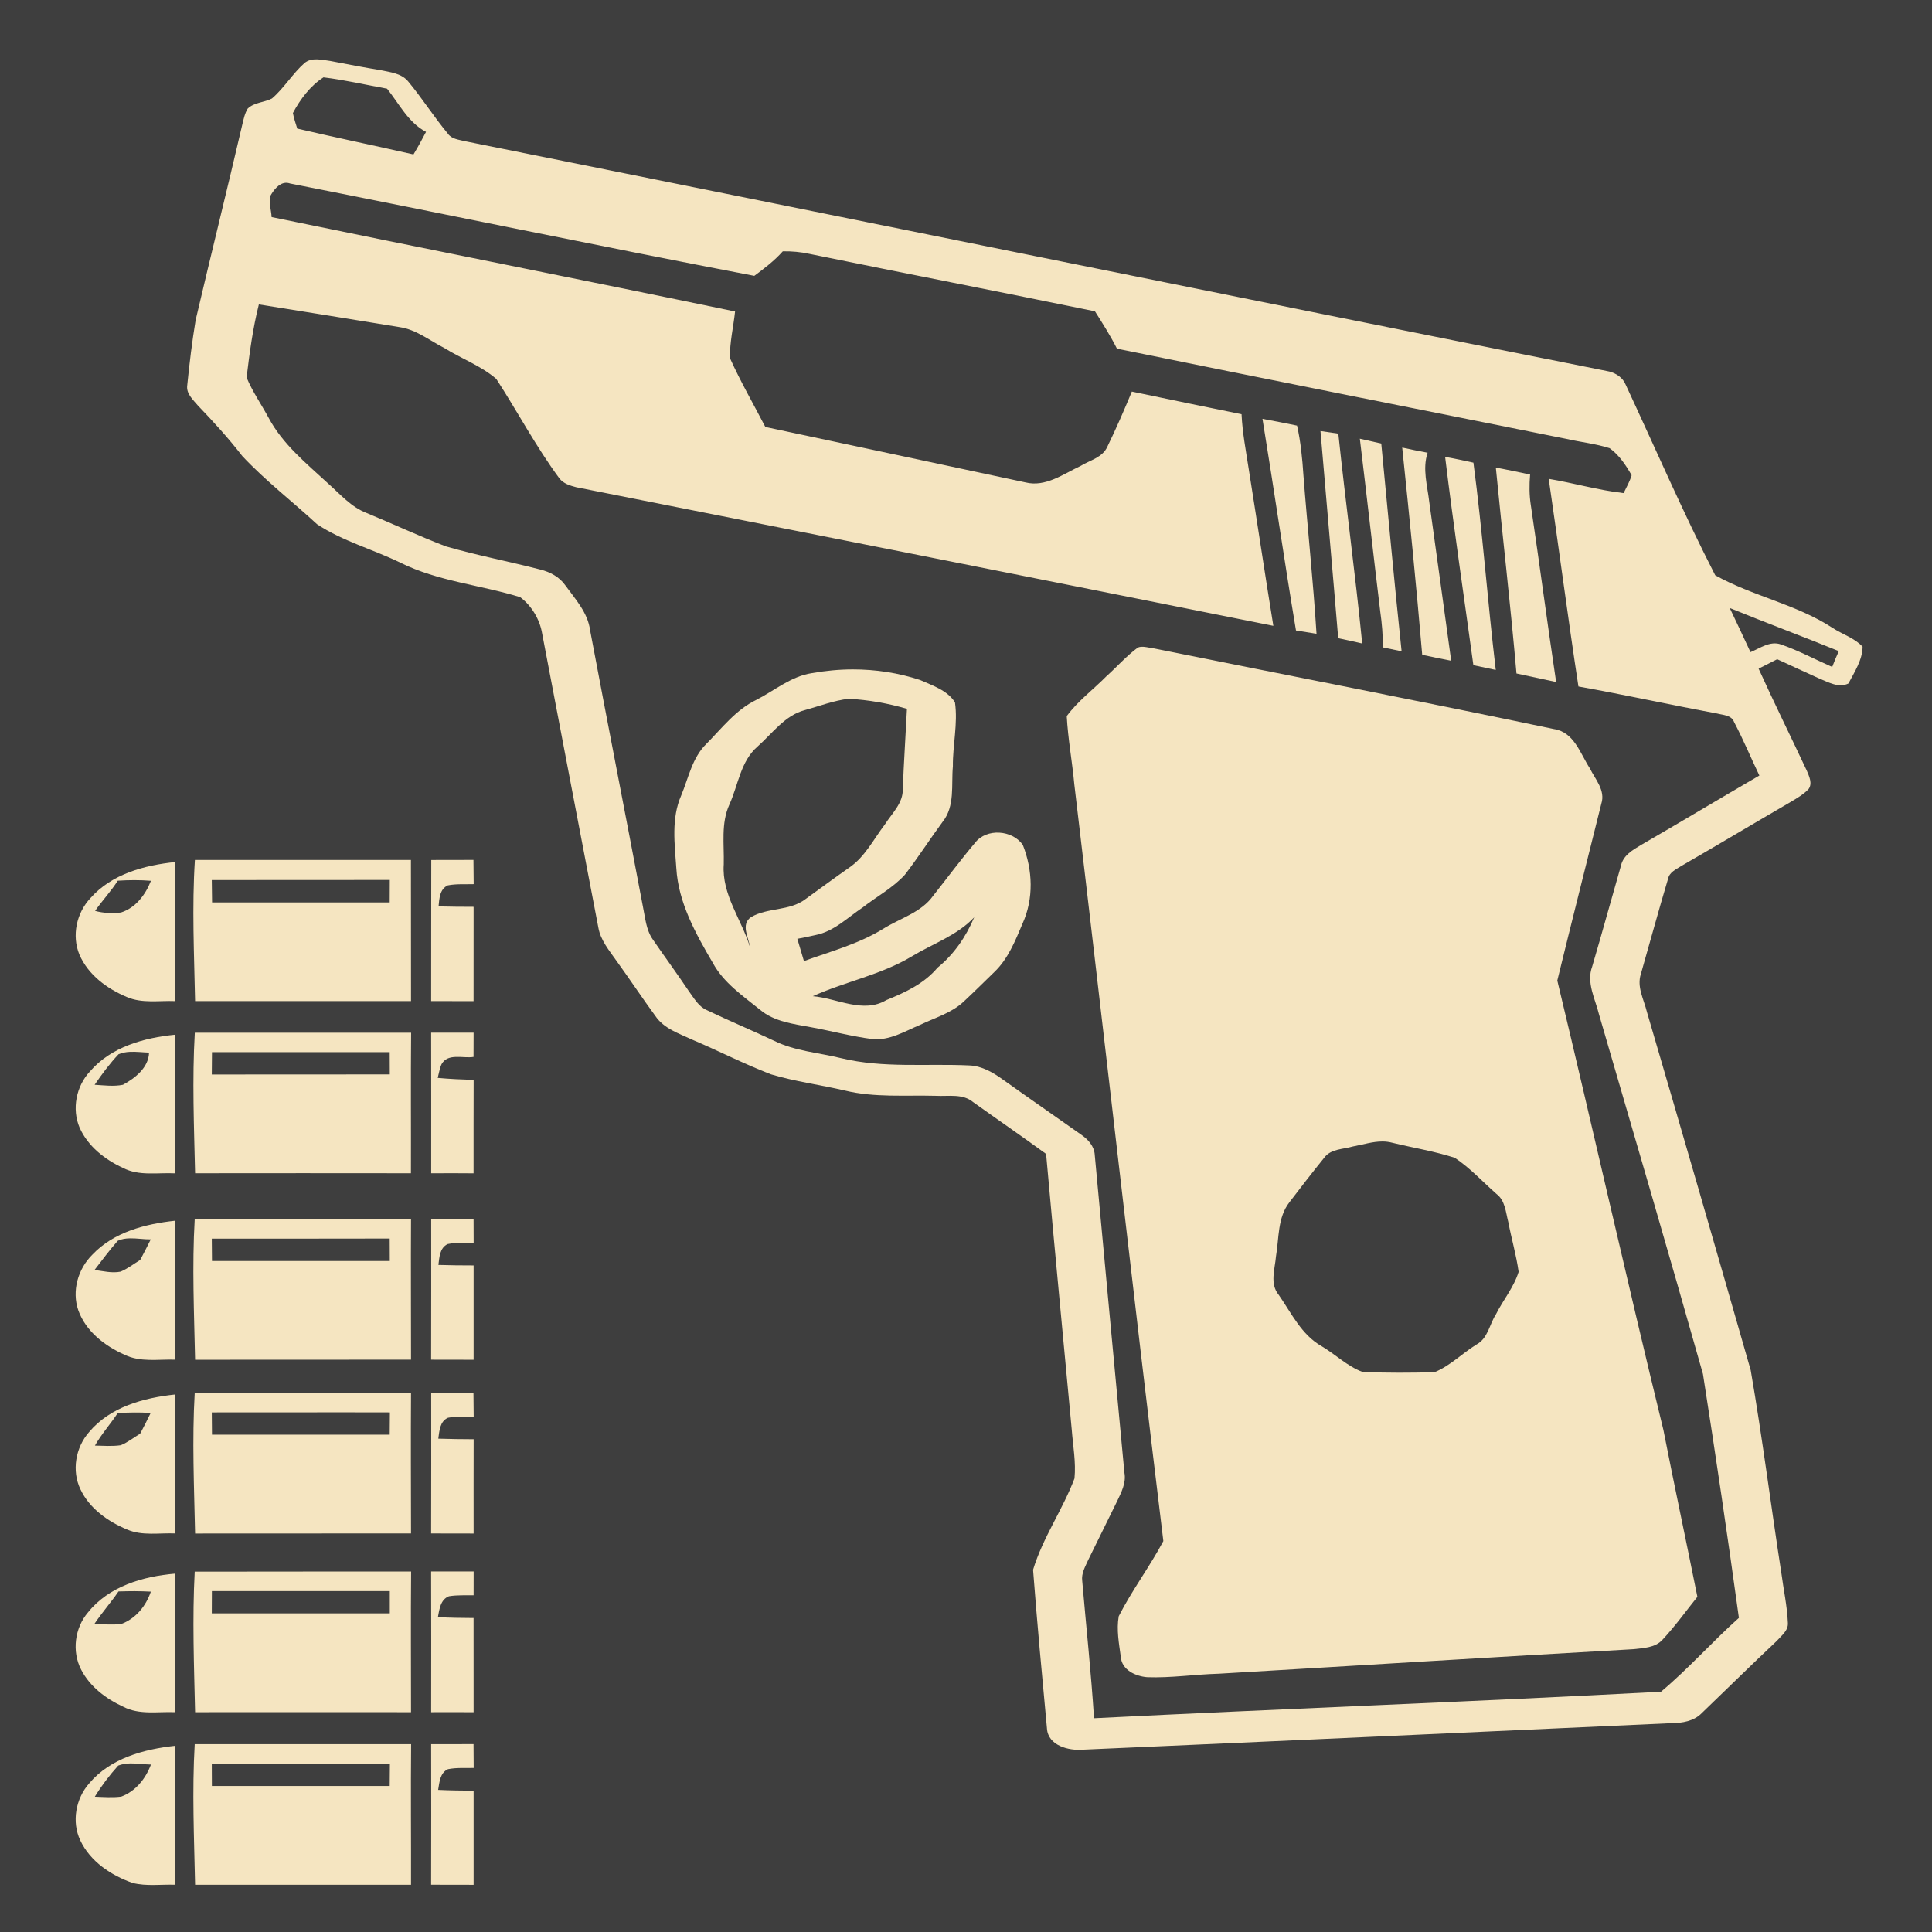<?xml version="1.0" encoding="UTF-8" standalone="no"?>
<svg
   xmlns:dc="http://purl.org/dc/elements/1.1/"
   xmlns:cc="http://creativecommons.org/ns#"
   xmlns:rdf="http://www.w3.org/1999/02/22-rdf-syntax-ns#"
   xmlns:svg="http://www.w3.org/2000/svg"
   xmlns="http://www.w3.org/2000/svg"
   xmlns:sodipodi="http://sodipodi.sourceforge.net/DTD/sodipodi-0.dtd"
   xmlns:inkscape="http://www.inkscape.org/namespaces/inkscape"
   width="1280"
   height="1280"
   viewBox="0 0 1024 1024"
   version="1.1"
   id="svg2"
   inkscape:version="0.48.1 "
   sodipodi:docname="destroy_sentry_with_pistol.svg">
  <defs
     id="defs98" />
  <sodipodi:namedview
     pagecolor="#ffffff"
     bordercolor="#666666"
     borderopacity="1"
     objecttolerance="10"
     gridtolerance="10"
     guidetolerance="10"
     inkscape:pageopacity="0"
     inkscape:pageshadow="2"
     inkscape:window-width="1920"
     inkscape:window-height="1018"
     id="namedview96"
     showgrid="false"
     fit-margin-top="0"
     fit-margin-left="0"
     fit-margin-right="0"
     fit-margin-bottom="0"
     inkscape:zoom="0.6609375"
     inkscape:cx="466.00473"
     inkscape:cy="640"
     inkscape:window-x="-8"
     inkscape:window-y="-8"
     inkscape:window-maximized="1"
     inkscape:current-layer="layer1"
     inkscape:snap-page="true" />
  <g
     inkscape:groupmode="layer"
     id="layer1"
     inkscape:label="background">
    <rect
       style="fill:#3e3e3e;fill-opacity:1;fill-rule:nonzero;stroke:none"
       id="rect3040"
       width="1280"
       height="1280"
       x="0"
       y="0"
       transform="scale(0.8,0.8)" />
  </g>
  <g
     inkscape:groupmode="layer"
     id="layer2"
     inkscape:label="foreground">
    <path
       style="fill:#f5e5c1"
       d="m 168,31.45 c -2.353,-0.06 -4.67,0.36 -6.6,1.95 -6.4,5.68 -10.77,13.22 -17.25,18.8 -4.1,2.14 -9.37,2.01 -12.85,5.35 -1.58,2.54 -2.15,5.51 -2.85,8.35 -8.04,34.62 -16.65,69.1 -24.75,103.7 -1.9,11.44 -3.29,23.01 -4.45,34.55 -0.68,4.5 3.05,7.7 5.65,10.8 8.24,8.58 16.27,17.38 23.55,26.8 12.24,13.04 26.48,23.98 39.6,36.1 13.52,8.96 29.56,13.27 44.1,20.35 19.96,9.94 42.49,11.8 63.55,18.3 6.04,4.5 10.41,11.8 11.65,19.3 9.84,51.98 19.9,103.94 29.8,155.9 1.18,6.74 5.75,12.06 9.55,17.5 7.04,9.7 13.62,19.69 20.7,29.35 4.5,6.64 12.48,9.21 19.4,12.45 14.02,5.94 27.58,12.92 41.8,18.4 12.82,3.84 26.16,5.56 39.2,8.6 15.78,3.84 32.12,2.36 48.2,2.8 6.64,0.38 14.24,-1.31 19.8,3.35 12.84,9.18 25.89,18.15 38.65,27.45 4.36,48.74 9.06,97.46 13.6,146.2 0.66,8.58 2.29,17.18 1.45,25.8 -6.26,16.56 -16.83,31.44 -21.95,48.4 2.12,28 4.75,56.04 7.35,84 0.48,9.22 11.53,12.01 19.15,11.35 104,-4.54 207.95,-9.33 311.95,-14.05 5.68,-0.04 11.79,-1.04 15.95,-5.3 13.26,-12.72 26.3,-25.62 39.7,-38.2 2.48,-2.84 6.35,-5.56 5.95,-9.8 -0.38,-8.86 -2.31,-17.56 -3.45,-26.3 -5.56,-35.82 -10.07,-71.8 -16.25,-107.5 -18.12,-63.34 -36.46,-126.63 -55,-189.85 -1.6,-6.6 -5.48,-13.29 -3.2,-20.15 4.82,-16.78 9.38,-33.68 14.4,-50.4 0.72,-3.58 4.28,-5 7,-6.8 19.4,-11.18 38.62,-22.71 58,-33.95 3.32,-2.02 6.82,-3.97 9.5,-6.85 2.14,-3.02 0.27,-6.74 -0.95,-9.7 -8.44,-18.06 -17.33,-35.94 -25.55,-54.1 3.26,-1.66 6.57,-3.34 9.85,-5 7.48,3.42 14.93,6.92 22.45,10.3 4.76,1.88 10.18,5.11 15.3,2.55 3.2,-6.02 7.48,-12.62 7.5,-19.5 -4.32,-4.66 -10.81,-6.57 -16.05,-10.05 C 952.01,320.24 928.9,315.96 909.1,304.9 892.18,271.88 877.38,237.66 861.7,204 c -1.5,-3.78 -5,-6.12 -8.8,-7.1 C 650.62,156.58 448.51,115.36 246.25,74.8 c -3.14,-0.82 -6.92,-1.08 -8.9,-4 -7.34,-8.84 -13.53,-18.61 -20.85,-27.45 -3.52,-4.48 -9.54,-5.05 -14.7,-6.15 -8.98,-1.46 -17.86,-3.18 -26.8,-4.9 -2.22,-0.29 -4.647,-0.79 -7,-0.85 z m 3.45,9.55 c 11.34,1.36 22.46,3.98 33.7,6 6.42,8 11.23,17.92 20.65,22.9 -2.1,4.04 -4.29,8.05 -6.65,11.95 -20.52,-4.66 -41.12,-8.92 -61.6,-13.7 -0.84,-2.74 -1.8,-5.43 -2.3,-8.25 3.88,-7.28 9.18,-14.38 16.2,-18.9 z m -20.2,55.9 c 0.795,-0.069 1.626,0.043 2.5,0.35 82.04,16.14 163.91,33.23 246.05,48.95 5.34,-3.96 10.66,-8 15.1,-13 4.72,-0.08 9.48,0.33 14.1,1.35 50.42,10.3 100.93,20.09 151.35,30.45 4.1,6.48 8.21,12.94 11.65,19.8 79.4,16.2 158.91,31.87 238.35,47.85 7.58,1.74 15.38,2.52 22.8,4.9 5.02,3.62 8.63,9.03 11.65,14.35 -1,3.32 -2.73,6.35 -4.25,9.45 -13.42,-1.52 -26.4,-5.33 -39.7,-7.55 5.38,36.68 10.15,73.41 15.75,110.05 24.54,4.4 48.88,9.76 73.4,14.3 3.2,0.88 7.72,0.79 9.1,4.55 4.88,9.24 8.88,18.91 13.4,28.35 -20.96,12.18 -41.72,24.66 -62.7,36.8 -4.4,2.6 -9.47,5.51 -10.65,10.95 -5.12,17.8 -10.01,35.67 -15.25,53.45 -3.22,8.64 1.63,17.23 3.65,25.55 18.5,63.44 37.07,126.87 55.05,190.45 6.74,43.02 13.11,86.11 19.05,129.25 -14.14,12.66 -26.78,26.99 -41.3,39.15 -100.12,5.34 -200.36,9.01 -300.5,14.05 -1.54,-24.3 -4.17,-48.51 -6.25,-72.75 -0.56,-4.06 1.64,-7.68 3.2,-11.2 5.1,-10.28 10.12,-20.62 15.2,-30.9 2.26,-4.78 5.01,-9.85 3.95,-15.35 -5.26,-56.06 -10.52,-112.14 -15.7,-168.2 -0.22,-4.8 -3.55,-8.44 -7.35,-11 -13.72,-9.7 -27.52,-19.24 -41.2,-29 -5.26,-3.8 -11.21,-7.32 -17.85,-7.6 -22.68,-1.08 -45.72,1.55 -68,-3.85 -11.9,-2.94 -24.53,-3.73 -35.65,-9.25 -11.82,-5.6 -23.87,-10.59 -35.65,-16.25 -4.44,-1.96 -6.79,-6.45 -9.55,-10.15 -6.16,-9.22 -12.74,-18.11 -19,-27.25 -3.64,-5.18 -4.02,-11.7 -5.3,-17.7 -9.22,-48.76 -18.77,-97.47 -27.95,-146.25 -1.22,-9.34 -7.85,-16.48 -13.15,-23.8 -3.08,-4.4 -7.98,-7.02 -13.1,-8.3 -16.66,-4.32 -33.61,-7.52 -50.15,-12.3 -14.16,-5.42 -27.9,-11.87 -41.9,-17.65 -8.3,-3.14 -14.14,-10.03 -20.6,-15.75 -11.48,-10.6 -24.04,-20.76 -31.5,-34.8 -3.86,-7.12 -8.53,-13.82 -11.65,-21.3 1.56,-12.98 3.28,-26.05 6.5,-38.75 24.92,3.94 49.8,8.01 74.7,12.05 8.74,1.3 15.8,7.08 23.5,11 9.08,5.68 19.51,9.43 27.65,16.45 11.3,17.4 21.04,35.93 33.4,52.65 2.14,2.84 5.7,3.89 9,4.75 123.18,24.34 246.33,48.79 369.45,73.45 -4.54,-27.88 -8.69,-55.85 -13.15,-83.75 -1.46,-9.44 -3.26,-18.84 -3.7,-28.4 -19.4,-3.96 -38.79,-7.92 -58.15,-12 -4.08,9.86 -8.34,19.65 -13,29.25 -2.54,5.7 -9.25,7.15 -14.15,10.15 -9.12,4.26 -18.55,11.35 -29.15,8.75 -45.98,-9.78 -91.95,-19.68 -137.95,-29.4 -6.28,-12.12 -13.13,-23.99 -18.75,-36.45 -0.2,-8.32 1.82,-16.51 2.7,-24.75 -81.82,-17.02 -163.81,-33.15 -245.65,-50.05 -0.14,-3.8 -1.74,-7.78 -0.5,-11.5 1.674,-2.909 4.355,-6.353 7.8,-6.65 z M 916.8,322.25 c 19.16,7.84 38.6,15.03 57.8,22.85 -1.26,2.76 -2.42,5.56 -3.5,8.4 -9.06,-3.98 -17.84,-8.71 -27.2,-11.95 -5.76,-2 -11.02,2.02 -16.1,4.1 -3.64,-7.82 -7.28,-15.62 -11,-23.4 z"
       id="path6"
       inkscape:connector-curvature="0" />
    <path
       d="m 669.14,222 c 6.12,1.08 12.22,2.36 18.32,3.58 1.96,8.62 2.8,17.44 3.38,26.24 2.16,28.04 5.18,56.02 6.94,84.1 -3.64,-0.62 -7.26,-1.2 -10.88,-1.76 -6.24,-37.34 -11.66,-74.8 -17.76,-112.16 z"
       id="path12"
       inkscape:connector-curvature="0"
       style="fill:#f5e5c1" />
    <path
       d="m 699.88,228.46 c 3.16,0.44 6.3,0.9 9.46,1.38 3.9,37.12 8.98,74.08 12.66,111.22 -4.24,-0.96 -8.48,-1.92 -12.72,-2.8 -3.04,-36.62 -6.32,-73.2 -9.4,-109.8 z"
       id="path14"
       inkscape:connector-curvature="0"
       style="fill:#f5e5c1" />
    <path
       d="m 720.74,232.52 c 3.78,0.82 7.58,1.68 11.36,2.58 3.54,36.7 6.9,73.42 10.78,110.1 -3.34,-0.7 -6.64,-1.4 -9.94,-2.08 0.06,-6.36 -0.48,-12.7 -1.38,-19 -3.7,-30.52 -7.12,-61.08 -10.82,-91.6 z"
       id="path16"
       inkscape:connector-curvature="0"
       style="fill:#f5e5c1" />
    <path
       d="m 743.2,237.22 c 4.48,1 8.96,1.9 13.46,2.74 -2.84,8.56 -0.12,17.36 0.86,25.96 3.94,28.08 7.76,56.18 11.64,84.28 -5.14,-1.02 -10.26,-2 -15.36,-3.14 -3.12,-36.66 -6.78,-73.26 -10.6,-109.84 z"
       id="path18"
       inkscape:connector-curvature="0"
       style="fill:#f5e5c1" />
    <path
       d="m 765.94,242.16 c 5.02,0.88 10,1.96 15,3.06 4.84,36.52 7.48,73.3 11.84,109.86 -3.96,-0.82 -7.9,-1.7 -11.86,-2.52 -5.04,-36.78 -10.5,-73.54 -14.98,-110.4 z"
       id="path20"
       inkscape:connector-curvature="0"
       style="fill:#f5e5c1" />
    <path
       d="m 792.82,247.84 c 6.08,1.1 12.1,2.42 18.16,3.68 -0.46,5.44 -0.46,10.94 0.4,16.34 4.64,31.18 8.72,62.44 13.4,93.62 -7,-1.54 -14.02,-2.98 -21.02,-4.52 -3.16,-36.42 -7.4,-72.74 -10.94,-109.12 z"
       id="path22"
       inkscape:connector-curvature="0"
       style="fill:#f5e5c1" />
    <path
       d="m 604.9,342.8 c -0.618,0.039 -1.21,0.16 -1.8,0.4 -6.08,4.46 -11.08,10.23 -16.7,15.25 -6.96,7.06 -15.14,13.08 -21,21.1 0.64,12.1 2.9,24.04 4,36.1 15.88,133.7 30.94,267.49 47.2,401.15 -7.26,13.64 -16.65,26.09 -23.65,39.85 -1.26,7.1 0.14,14.47 1.1,21.55 0.52,6.96 7.85,10.23 13.95,10.75 12.68,0.46 25.29,-1.51 37.95,-1.85 73.28,-4.28 146.55,-8.86 219.85,-13 5.3,-0.66 11.47,-0.7 15.35,-5 6.68,-7.14 12.38,-15.13 18.5,-22.75 -5.9,-29.48 -12.22,-58.9 -18,-88.4 -19.36,-79.26 -37.21,-158.89 -56.25,-238.25 7.66,-31.28 15.57,-62.54 23.35,-93.8 2.24,-6.98 -3.22,-12.83 -6.1,-18.65 -5.12,-7.88 -8.34,-19.27 -19.1,-20.85 -70.9,-14.88 -142.05,-28.63 -213.05,-42.95 -1.83,-0.195 -3.748,-0.767 -5.6,-0.65 z M 732.75,605 c 1.761,0.005 3.535,0.22 5.3,0.7 10.98,2.68 22.24,4.47 33,7.95 8.14,5.4 14.78,12.71 22.1,19.15 4.64,3.5 4.89,9.64 6.25,14.8 1.68,8.86 4.26,17.56 5.5,26.5 -2.52,8.22 -8.3,15.01 -12.1,22.65 -3.42,5.32 -4.18,12.61 -10.2,15.85 -7.56,4.64 -14.06,11.4 -22.3,14.7 -12.7,0.34 -25.47,0.41 -38.15,-0.15 -8,-2.98 -14.32,-9.28 -21.6,-13.6 -10.74,-6.04 -16.04,-17.55 -22.8,-27.25 -4.88,-5.88 -2.01,-13.64 -1.45,-20.4 1.66,-9.64 0.76,-20.49 7.1,-28.65 6.02,-7.92 12.14,-15.81 18.4,-23.55 3.46,-4.84 10.05,-4.51 15.25,-6.05 5.175,-0.93 10.418,-2.665 15.7,-2.65 z"
       id="path26"
       style="fill:#f5e5c1"
       inkscape:connector-curvature="0" />
    <path
       d="m 451.9,354.8 c -7.29,0.008 -14.545,0.718 -21.7,2 -11.02,1.7 -19.67,9.23 -29.35,14.15 -10.84,5.24 -18.22,14.99 -26.5,23.35 -7.48,7.32 -9.42,17.98 -13.3,27.3 -5.34,12.12 -3.48,25.65 -2.6,38.45 1.06,18.34 10.27,34.8 19.35,50.3 5.74,10.6 15.91,17.45 25.05,24.85 7.64,6.42 17.88,7.5 27.3,9.3 10.7,1.96 21.25,4.8 32.05,6.2 9.16,1 17.33,-4.1 25.45,-7.5 7.88,-3.8 16.65,-6.23 23.15,-12.35 5.48,-5.12 10.82,-10.41 16.2,-15.65 7.3,-6.94 11.11,-16.55 14.95,-25.65 6.02,-13.26 5.43,-28.39 0.15,-41.75 -5.54,-7.92 -19.2,-8.98 -25.3,-1.1 -7.68,9.08 -14.77,18.7 -22.15,28 -6.38,9.02 -17.57,11.96 -26.55,17.6 -12.96,8 -27.8,11.96 -42,17.1 -1.14,-3.94 -2.34,-7.86 -3.5,-11.8 3.22,-0.64 6.45,-1.22 9.65,-2 9.74,-1.88 16.94,-9.25 24.9,-14.55 7.44,-5.84 16.03,-10.38 22.45,-17.4 7,-9.12 13.2,-18.79 20,-28.05 6.68,-8.32 4.53,-19.59 5.45,-29.45 -0.12,-11.3 2.72,-22.66 1.1,-33.9 -4.06,-6.4 -11.82,-8.86 -18.4,-11.8 -11.525,-3.837 -23.7,-5.664 -35.85,-5.65 z m -2,15.55 c 10.4,0.62 20.8,2.39 30.8,5.35 -0.7,14.16 -1.66,28.29 -2.2,42.45 0.22,7.52 -5.71,12.89 -9.45,18.75 -6.08,7.94 -10.63,17.4 -19.15,23.1 -7.76,5.42 -15.37,11.06 -23.05,16.6 -8.36,6.36 -19.94,4.3 -28.8,9.5 -5.6,3.84 -1.24,10.82 -0.5,16 -4.44,-14.72 -15.09,-27.95 -13.95,-43.95 0.28,-10.62 -1.56,-21.75 3,-31.75 4.7,-10.38 5.92,-23 15,-30.8 7.84,-6.94 14.43,-16.49 25.05,-19.25 7.72,-2.12 15.27,-5.08 23.25,-6 z m 66.45,115.85 c -4.38,10.34 -10.69,19.58 -19.45,26.7 -7.08,8.44 -17.1,13.11 -27.1,17.15 -12.28,7.34 -26.14,-0.99 -39,-2.05 17.18,-7.74 36.12,-11.29 52.4,-21.05 11.14,-6.76 24.05,-11.07 33.15,-20.75 z"
       id="path28"
       style="fill:#f5e5c1"
       inkscape:connector-curvature="0" />
    <path
       d="m 103.3,455.8 c -1.6,24.9 -0.4,49.88 0.1,74.8 38.14,-0.02 76.31,0 114.45,0 0,-24.94 -0.07,-49.88 -0.05,-74.8 l -114.5,0 z m 103.3,10.6 c -0.02,3.96 -0.03,7.94 -0.05,11.9 l -94.15,0 c -0.06,-3.96 -0.11,-7.91 -0.15,-11.85 31.46,0 62.89,-0.01 94.35,-0.05 z"
       id="path32"
       style="fill:#f5e5c1"
       inkscape:connector-curvature="0" />
    <path
       d="m 228.58,455.82 c 7.46,-0.02 14.9,-0.02 22.36,-0.04 0.04,4.28 0.06,8.56 0.12,12.84 -4.58,0.14 -9.24,-0.24 -13.76,0.66 -4.3,2.04 -4.44,7.04 -4.86,11.14 6.2,0.16 12.38,0.22 18.58,0.22 -0.04,16.66 0,33.32 -0.02,49.98 -7.48,-0.02 -14.98,-0.02 -22.48,-0.02 0.08,-24.94 -0.04,-49.86 0.06,-74.78 z"
       id="path34"
       inkscape:connector-curvature="0"
       style="fill:#f5e5c1" />
    <path
       d="m 92.85,456.9 c -16.28,1.7 -33.61,6.33 -44.85,19.05 -7.44,7.86 -10.1,19.95 -5.9,30.05 4.64,10.72 14.65,18.05 25.15,22.45 8.08,3.5 17.11,1.81 25.65,2.15 -0.06,-24.56 0.01,-49.14 -0.05,-73.7 z m -21.65,9.6 c 2.935,-0.002 5.87,0.11 8.8,0.35 -2.88,7.36 -8.1,14.34 -15.9,16.8 -4.58,0.54 -9.24,0.37 -13.7,-0.85 3.78,-5.5 8.44,-10.34 12,-16 2.93,-0.19 5.865,-0.297 8.8,-0.3 z"
       id="path36"
       style="fill:#f5e5c1"
       inkscape:connector-curvature="0" />
    <path
       d="m 103.25,547.35 c -1.44,24.8 -0.41,49.66 0.15,74.5 38.14,-0.08 76.26,-0.02 114.4,0 0.08,-24.84 -0.14,-49.68 0.1,-74.5 -38.22,-0.02 -76.45,0 -114.65,0 z m 9.1,10.3 c 31.38,0.02 62.8,0 94.2,0 0.04,3.94 0.03,7.86 0.05,11.8 -31.46,0.06 -62.89,0.01 -94.35,0.05 0.04,-3.96 0.06,-7.91 0.1,-11.85 z"
       id="path44"
       style="fill:#f5e5c1"
       inkscape:connector-curvature="0" />
    <path
       d="m 228.52,547.34 c 7.5,0 15,0 22.5,-0.02 0,4.28 -0.02,8.56 -0.04,12.86 -5.54,0.9 -13.54,-2.16 -16.92,3.8 -1.06,2.3 -1.4,4.86 -2.06,7.32 6.34,0.58 12.68,0.86 19.04,1.06 -0.08,16.5 -0.02,33 -0.04,49.52 -7.48,-0.08 -14.96,-0.06 -22.46,-0.02 0,-24.84 0.04,-49.68 -0.02,-74.52 z"
       id="path46"
       inkscape:connector-curvature="0"
       style="fill:#f5e5c1" />
    <path
       d="m 92.85,548.4 c -16.46,1.62 -33.97,6.45 -45.15,19.45 -7.34,7.84 -9.74,19.93 -5.5,29.85 4.38,9.84 13.35,16.88 22.95,21.3 8.56,4.48 18.46,2.42 27.7,2.9 0.02,-24.5 0.06,-49 0,-73.5 z m -24.1,9.1 c 3.397,-0.176 6.925,0.287 10.25,0.4 -0.24,7.96 -7.41,13.55 -13.85,17.05 -4.94,1 -10.02,0.28 -15,0 3.88,-5.66 7.98,-11.22 12.7,-16.2 1.89,-0.78 3.862,-1.145 5.9,-1.25 z"
       id="path48"
       style="fill:#f5e5c1"
       inkscape:connector-curvature="0" />
    <path
       d="m 103.2,646.2 c -1.44,24.8 -0.32,49.68 0.2,74.5 38.16,-0.02 76.31,-0.03 114.45,-0.05 0.02,-24.82 -0.16,-49.63 0,-74.45 -38.2,0.02 -76.43,-0.04 -114.65,0 z m 103.35,10.25 c 0,3.94 0.01,7.92 0.05,11.9 l -94.25,0 c -0.04,-3.96 -0.06,-7.89 -0.1,-11.85 31.44,0 62.86,0.03 94.3,-0.05 z"
       id="path56"
       style="fill:#f5e5c1"
       inkscape:connector-curvature="0" />
    <path
       d="m 228.54,646.14 c 7.48,0.04 14.98,0.04 22.46,-0.02 0,4.18 0.02,8.36 0.04,12.56 -4.6,0.14 -9.26,-0.24 -13.78,0.7 -4.24,2.02 -4.38,7.04 -4.9,11.06 6.22,0.2 12.44,0.26 18.66,0.26 -0.04,16.66 0,33.32 0,50 -7.52,-0.04 -15.02,-0.04 -22.52,-0.04 0.1,-24.84 0.02,-49.68 0.04,-74.52 z"
       id="path58"
       inkscape:connector-curvature="0"
       style="fill:#f5e5c1" />
    <path
       d="m 92.85,647 c -15.86,1.7 -32.58,6.02 -43.9,18 -7.62,7.54 -11.01,19.22 -7.45,29.5 3.98,11.12 13.97,18.84 24.45,23.5 8.38,4.16 17.97,2.35 26.95,2.65 -0.06,-24.56 0.01,-49.09 -0.05,-73.65 z m -24.1,9.35 c 3.682,-0.087 7.575,0.588 11.15,0.55 -1.78,3.66 -3.7,7.3 -5.6,10.9 -3.44,2.1 -6.66,4.64 -10.4,6.2 -4.6,0.92 -9.24,-0.3 -13.8,-0.9 4.02,-5.22 7.96,-10.51 12.3,-15.45 1.995,-0.945 4.141,-1.248 6.35,-1.3 z"
       id="path60"
       style="fill:#f5e5c1"
       inkscape:connector-curvature="0" />
    <path
       d="m 217.85,738.25 c -38.22,0.02 -76.43,-0.01 -114.65,0.05 -1.44,24.8 -0.32,49.68 0.2,74.5 38.16,-0.04 76.29,-0.03 114.45,-0.05 -0.02,-24.84 -0.18,-49.68 0,-74.5 z m -105.6,10.35 c 31.46,0.04 62.94,-0.1 94.4,0 -0.02,3.92 -0.06,7.86 -0.1,11.8 l -94.2,0 c -0.04,-3.96 -0.08,-7.86 -0.1,-11.8 z"
       id="path66"
       style="fill:#f5e5c1"
       inkscape:connector-curvature="0" />
    <path
       d="m 228.54,738.22 c 7.46,0.04 14.94,0.04 22.4,-0.06 0.06,4.2 0.08,8.42 0.12,12.64 -4.54,0.12 -9.14,-0.22 -13.62,0.64 -4.36,1.9 -4.54,7.02 -5.14,11.08 6.24,0.2 12.5,0.28 18.74,0.3 -0.06,16.66 -0.02,33.32 -0.02,49.98 -7.52,-0.04 -15.02,-0.04 -22.52,-0.04 0.1,-24.84 0.04,-49.68 0.04,-74.54 z"
       id="path68"
       inkscape:connector-curvature="0"
       style="fill:#f5e5c1" />
    <path
       d="m 92.85,739.1 c -16.66,1.76 -34.49,6.59 -45.65,19.95 -7.18,8.14 -9.31,20.49 -4.55,30.35 4.8,10.16 14.53,17.01 24.65,21.25 8.08,3.52 17.08,1.74 25.6,2.1 -0.06,-24.56 0.01,-49.09 -0.05,-73.65 z m -21.7,9.55 c 2.908,-0.015 5.79,0.04 8.7,0.25 -1.76,3.68 -3.63,7.33 -5.55,10.95 -3.42,2.08 -6.58,4.63 -10.3,6.15 -4.56,0.66 -9.14,0.28 -13.7,0.2 3.48,-6.14 8.22,-11.37 12.1,-17.25 2.9,-0.17 5.842,-0.285 8.75,-0.3 z"
       id="path70"
       style="fill:#f5e5c1"
       inkscape:connector-curvature="0" />
    <path
       d="m 160.55,832.95 c -19.115,-0.002 -38.23,0.01 -57.35,0.05 -1.32,24.82 -0.36,49.68 0.2,74.5 38.16,-0.06 76.29,0 114.45,0 0.02,-24.84 -0.19,-49.71 0.05,-74.55 -19.12,0.01 -38.235,0.002 -57.35,0 z m -48.25,10.35 94.3,0 c 0,3.92 -0.02,7.86 0,11.8 -31.44,0.02 -62.89,0 -94.35,0 0.02,-3.92 0.05,-7.88 0.05,-11.8 z"
       id="path76"
       style="fill:#f5e5c1"
       inkscape:connector-curvature="0" />
    <path
       d="m 228.5,832.92 c 7.52,0.02 15.02,0.02 22.54,-0.02 -0.02,4.2 -0.02,8.4 -0.02,12.62 -4.34,0.06 -8.74,-0.18 -13.04,0.52 -4.54,1.72 -5.1,6.96 -5.88,11.06 6.3,0.38 12.6,0.44 18.9,0.48 0.02,16.64 0,33.3 0.02,49.94 -7.5,-0.06 -15,-0.06 -22.5,-0.02 0.04,-24.86 0.06,-49.72 -0.02,-74.58 z"
       id="path78"
       inkscape:connector-curvature="0"
       style="fill:#f5e5c1" />
    <path
       d="m 92.85,834.05 c -17.02,1.42 -35.19,6.72 -46.25,20.6 -7,8.2 -8.59,20.6 -3.65,30.2 4.66,9.14 13.29,15.6 22.45,19.8 8.5,4.42 18.34,2.45 27.5,2.85 -0.08,-24.48 0.05,-48.95 -0.05,-73.45 z m -21.5,9.3 c 2.862,0.002 5.73,0.1 8.6,0.25 -2.6,7.68 -8.06,14.36 -15.8,17.2 -4.66,0.46 -9.37,0.14 -14.05,-0.2 3.96,-5.9 8.7,-11.24 12.7,-17.1 2.86,-0.08 5.688,-0.152 8.55,-0.15 z"
       id="path80"
       style="fill:#f5e5c1"
       inkscape:connector-curvature="0" />
    <path
       d="m 103.2,924.45 c -1.44,24.8 -0.32,49.7 0.2,74.5 38.14,0 76.29,-0.04 114.45,0 0.06,-24.84 -0.19,-49.68 0.05,-74.5 -38.22,0 -76.48,-0.02 -114.7,0 z m 9.05,10.35 c 31.46,0.04 62.94,-0.07 94.4,0.05 -0.04,3.9 -0.06,7.81 -0.1,11.75 -31.42,-0.02 -62.83,-0.02 -94.25,0 -0.02,-3.96 -0.03,-7.88 -0.05,-11.8 z"
       id="path86"
       style="fill:#f5e5c1"
       inkscape:connector-curvature="0" />
    <path
       d="m 228.52,924.44 c 7.5,0.02 14.98,0.02 22.46,-0.04 0.02,4.2 0.04,8.42 0.08,12.66 -4.54,0.12 -9.14,-0.26 -13.6,0.64 -4.3,1.92 -4.54,6.98 -5.24,10.98 6.26,0.3 12.54,0.38 18.8,0.42 -0.02,16.62 -0.02,33.24 0,49.88 -7.5,-0.04 -15.02,-0.04 -22.52,-0.04 0.1,-24.84 0.04,-49.68 0.02,-74.5 z"
       id="path88"
       inkscape:connector-curvature="0"
       style="fill:#f5e5c1" />
    <path
       d="m 92.85,925.3 c -16.62,1.8 -34.37,6.62 -45.55,19.9 -7.18,8.1 -9.43,20.37 -4.75,30.25 5.28,11.2 16.37,18.57 27.75,22.55 7.38,1.86 15.08,0.69 22.6,0.95 -0.08,-24.54 0.01,-49.11 -0.05,-73.65 z m -23.8,9.35 c 3.646,-0.072 7.375,0.55 10.95,0.6 -2.8,7.5 -8.09,14.14 -15.75,17 -4.66,0.6 -9.34,0.21 -14,0.05 3.6,-5.86 7.78,-11.4 12.4,-16.5 2.048,-0.787 4.212,-1.107 6.4,-1.15 z"
       id="path90"
       style="fill:#f5e5c1"
       inkscape:connector-curvature="0" />
  </g>
</svg>
